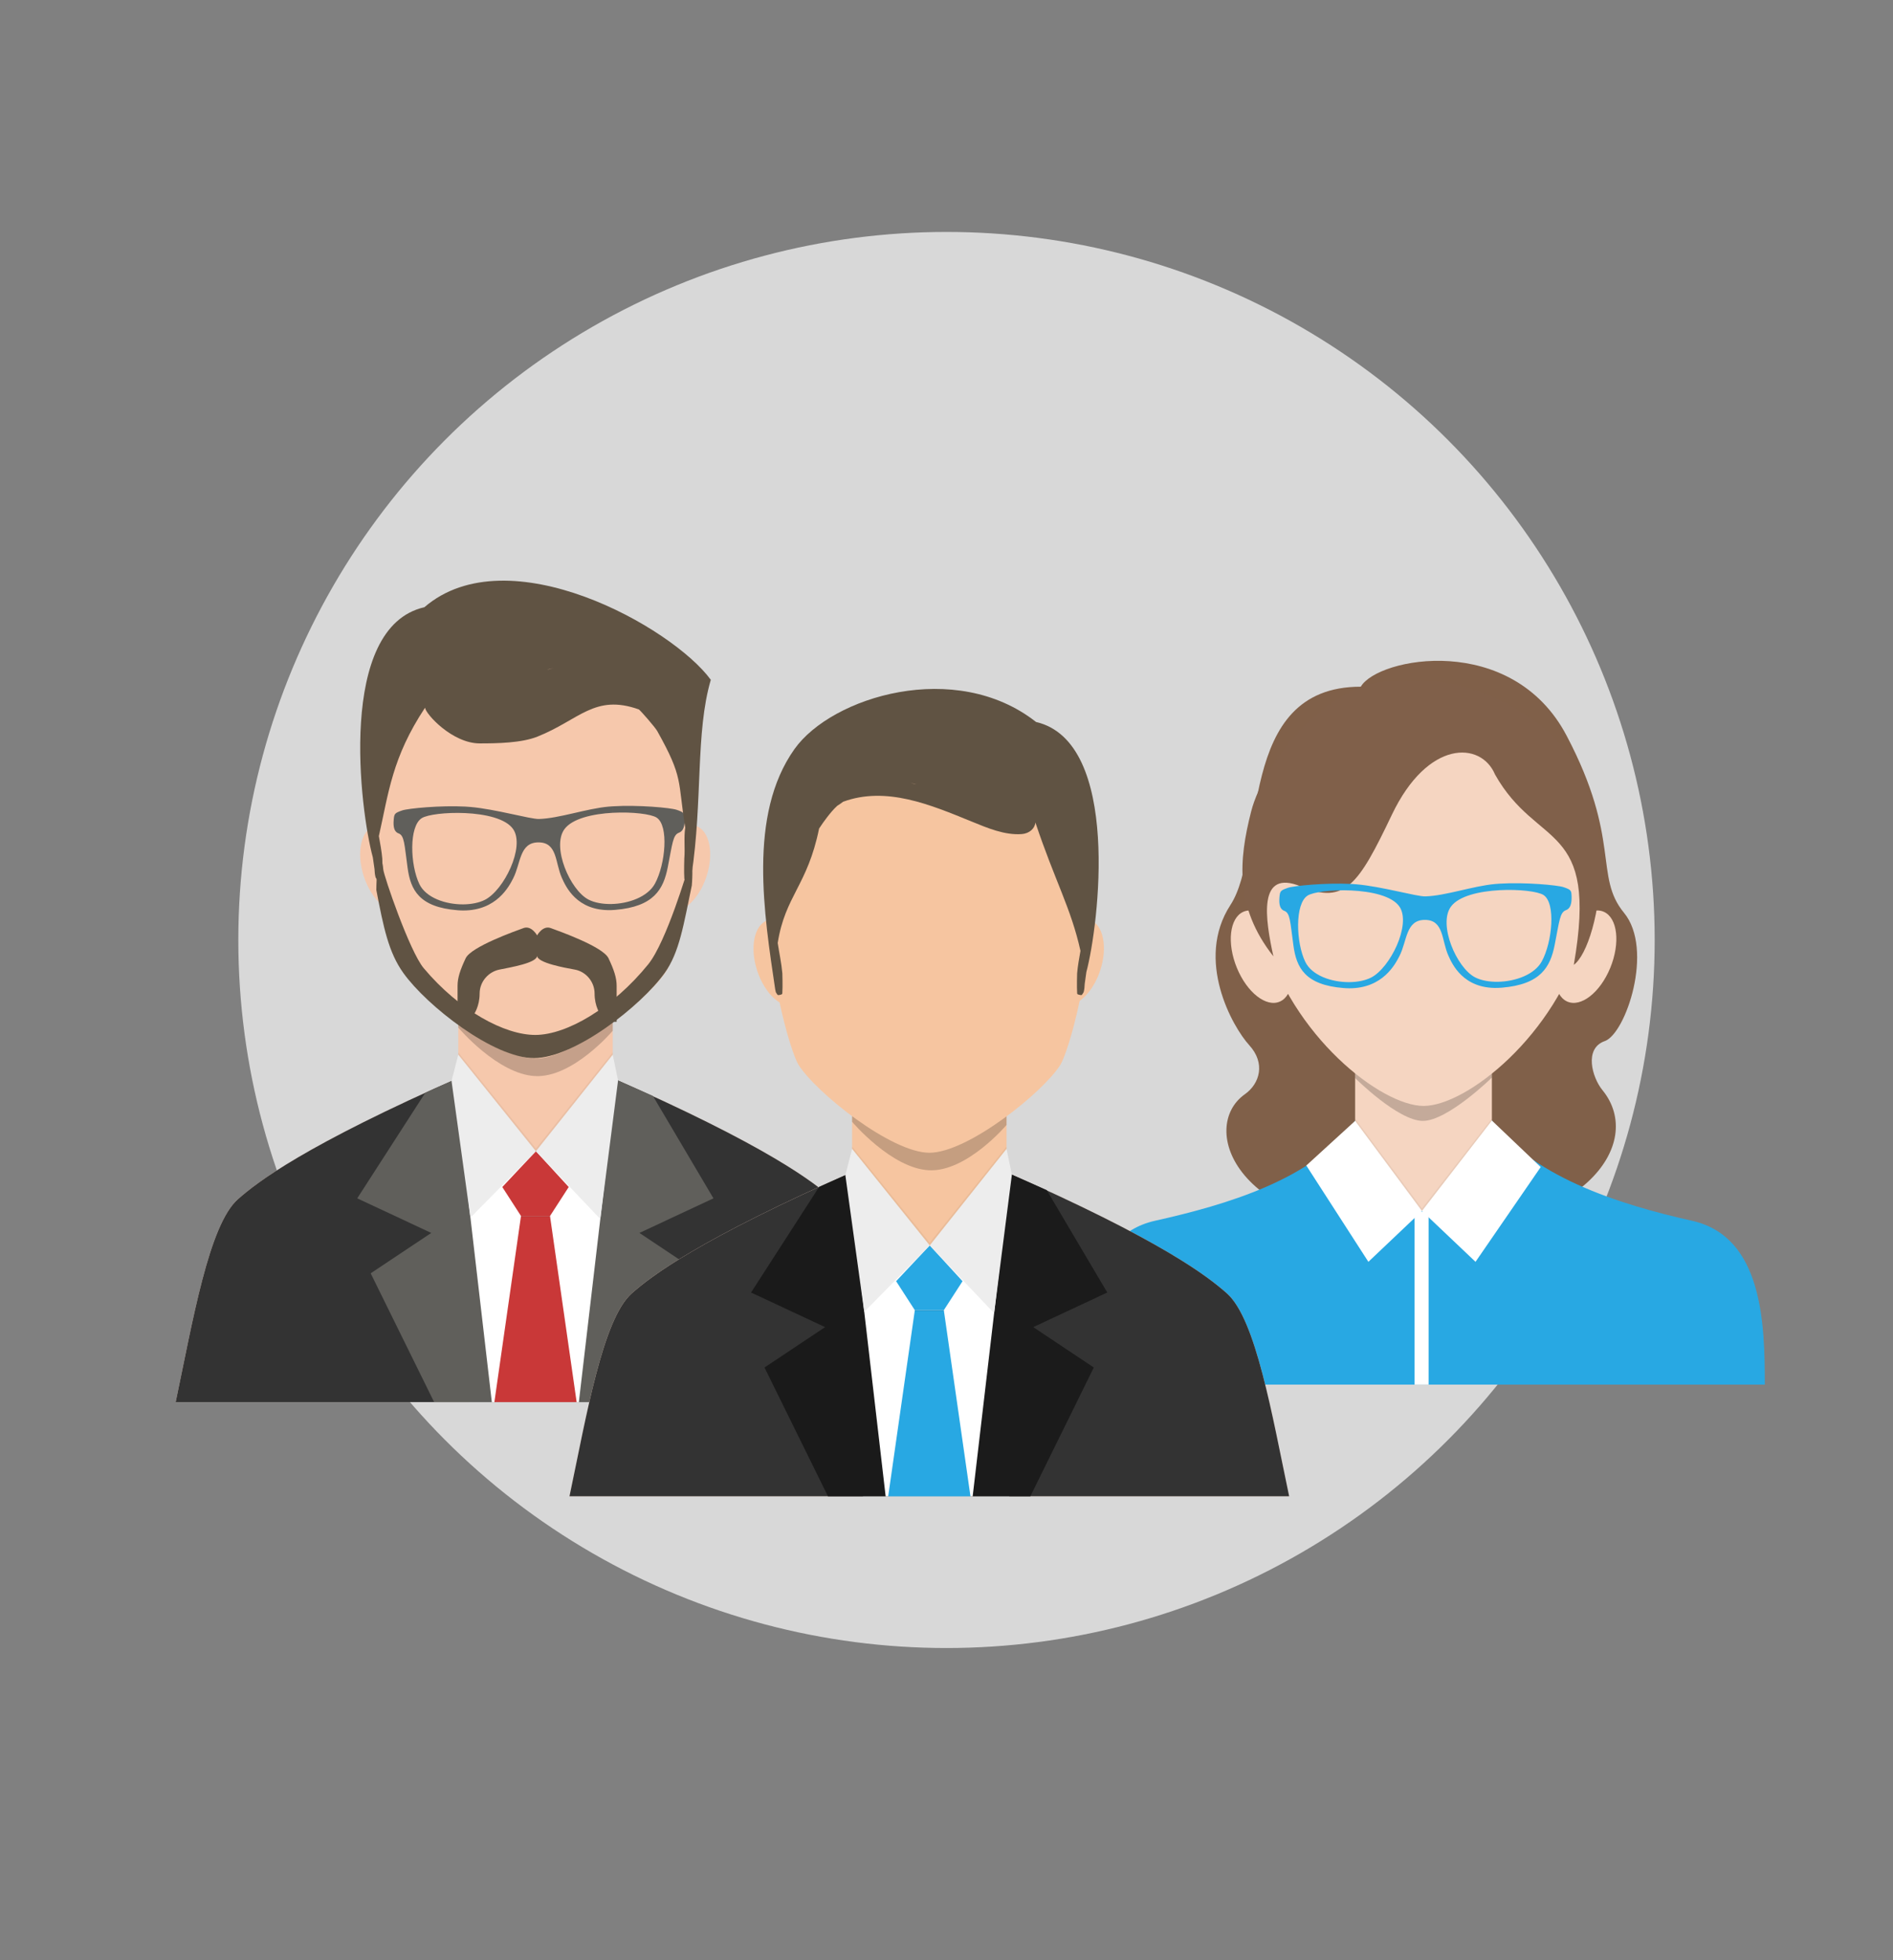 <?xml version="1.0" encoding="utf-8"?>
<!-- Generator: Adobe Illustrator 17.0.0, SVG Export Plug-In . SVG Version: 6.00 Build 0)  -->
<!DOCTYPE svg PUBLIC "-//W3C//DTD SVG 1.1//EN" "http://www.w3.org/Graphics/SVG/1.1/DTD/svg11.dtd">
<svg version="1.1" id="Objects" xmlns="http://www.w3.org/2000/svg" xmlns:xlink="http://www.w3.org/1999/xlink" x="0px" y="0px"
	 width="478.476px" height="495.58px" viewBox="0 0 478.476 495.58" enable-background="new 0 0 478.476 495.58"
	 xml:space="preserve">
<rect x="0" y="0" width="478.476" height="495.58" fill="#808080" stroke="none"/>
<circle fill="#D8D8D8" cx="239.238" cy="237.639" r="179"/>
<g>
	<g>
		<path fill="#FFDECC" d="M117.171,271.931c-40.202,17.623-52.262,27.017-57.028,31.237c-7.347,6.499-11.409,30.732-15.743,51.304
			h90.954h90.952c-4.332-20.573-8.396-44.805-15.742-51.304c-4.765-4.22-16.383-13.373-56.587-30.999L117.171,271.931z"/>
		<path fill="#333333" d="M117.17,271.931c-40.201,17.623-52.261,27.017-57.027,31.237c-7.347,6.499-11.409,30.732-15.743,51.304
			h90.954h90.952c-4.332-20.573-8.396-44.805-15.742-51.304c-4.765-4.22-16.383-13.373-56.587-30.999L117.17,271.931z"/>
		<path fill="#F6C8AC" d="M115.836,236.797v29.836v14.728c10.735,12.693,28.302,13.15,39.039,0v-14.728v-29.836
			C154.875,212.734,115.836,212.734,115.836,236.797z"/>
		<path fill="#F6C8AC" d="M94.649,208.783c3.437-1.135,7.812,2.769,9.77,8.715c1.959,5.945,0.759,11.684-2.68,12.816
			c-3.437,1.132-7.812-2.768-9.769-8.717C90.009,215.65,91.211,209.915,94.649,208.783z"/>
		<path fill="#F6C8AC" d="M175.889,208.783c-3.441-1.135-7.816,2.769-9.773,8.715c-1.959,5.945-0.755,11.684,2.68,12.816
			c3.441,1.132,7.816-2.768,9.773-8.717C180.525,215.65,179.324,209.915,175.889,208.783z"/>
		<path fill="#FFFFFF" d="M135.457,291.052c0,0-27.241,6.501-27.241,8.15c0,1.648,10.365,55.271,10.365,55.271h36.983l4.239-55.035
			L135.457,291.052z"/>
		<polygon fill="#605F5B" points="115.836,272.516 115.836,281.359 124.316,354.473 109.734,354.473 93.694,321.909 
			109.006,311.701 90.294,302.954 107.5,276.253 		"/>
		<polygon fill="#605F5B" points="154.875,272.562 154.875,281.359 146.312,354.473 160.892,354.473 176.932,321.909 
			161.622,311.701 180.332,302.954 165.04,277.075 		"/>
		<path fill="#C93838" d="M126.96,300.092l4.729,7.325c2.442,0,4.887,0,7.331,0l4.73-7.325l-8.294-9.04L126.96,300.092z"/>
		<polygon fill="#C93838" points="131.688,307.416 124.957,354.473 145.753,354.473 139.019,307.416 		"/>
		<path fill="#EDEDED" d="M115.836,266.631l-1.707,6.639l4.775,34.566l16.552-16.786L115.836,266.631z"/>
		<path opacity="0.2" enable-background="new    " d="M115.836,258.376v1.408c0,0,9.972,11.836,19.484,12.264
			c9.511,0.428,19.555-11.46,19.555-11.46v-2.164"/>
		<g>
			<path fill="#F6C8AC" d="M135.387,156.792c-60.053,0-37.036,82.26-33.114,88.562c4.325,6.949,23.413,22.269,33.114,22.269
				c9.704,0,28.788-15.318,33.116-22.269C172.427,239.05,195.442,156.792,135.387,156.792z"/>
		</g>
		<path fill="#EDEDED" d="M154.875,266.631l1.346,6.529l-4.487,35.022l-16.278-17.132L154.875,266.631z"/>
		<polyline opacity="0.05" enable-background="new    " points="115.836,266.631 135.457,291.052 154.875,266.631 154.875,266.05 
			135.457,290.361 115.836,266.05 115.836,266.631 		"/>
		<polygon opacity="0.1" enable-background="new    " points="131.688,307.416 139.019,307.416 139.055,307.656 131.653,307.656 		
			"/>
		<g>
			<path fill="#605343" d="M174.443,217.67c-0.304,1.122-0.616,2.119-0.616,2.119s-5.385,18.33-9.988,24.009
				c-8.913,10.994-20.542,17.803-28.47,17.847c-7.789,0.046-19.268-6.14-28.277-16.889c-3.565-4.253-10.107-23.402-10.216-24.968
				c-0.069-0.975-0.302-1.953-0.513-2.926c-1.205-0.037-1.242,8.13-1.242,8.13c1.818,9.51,3.099,15.777,6.833,20.995
				c5.963,8.335,22.801,21.514,33.024,21.514c10.228,0,27.062-13.177,33.024-21.514c3.763-5.262,4.792-12.266,6.864-22.144
				C174.868,223.845,175.377,217.747,174.443,217.67z"/>
			<g>
				<path fill="#605343" d="M153.802,242.248c-1.384-2.923-12.588-6.879-14.601-7.619c-2.015-0.742-3.443,1.841-3.443,1.841
					s-1.428-2.583-3.443-1.841c-2.014,0.741-13.219,4.697-14.605,7.619c-1.383,2.924-2.057,4.948-2.057,6.952
					c0,2.005,0,9.125,0,9.125s1.985,0.128,3.128-0.739c1.145-0.865,2.448-3.322,2.448-6.382c0-3.059,2.249-5.519,4.98-6.075
					c2.882-0.584,9.55-1.697,9.55-3.509c0,1.811,7.129,3.067,9.549,3.509c2.741,0.5,4.981,3.016,4.981,6.075
					c0,3.06,1.302,5.518,2.445,6.382c1.145,0.867,3.129,0.739,3.129,0.739s0-7.119,0-9.125
					C155.861,247.196,155.188,245.171,153.802,242.248z"/>
			</g>
		</g>
		<path fill="#605F5B" d="M154.461,230.088c0.335-0.01,0.686-0.03,1.044-0.061c9.77-0.817,12.177-5.207,13.272-10.75
			c1.21-6.091,1.287-8.21,2.861-8.768c1.15-0.415,1.433-1.776,1.4-3.364c-0.043-1.579-0.093-1.753-1.997-2.412
			c-1.508-0.526-9.848-1.283-16.106-0.889l-0.027,1.639c4.93-0.268,9.685,0.324,11.062,1.217c3.136,2.03,2.222,11.833-0.422,16.689
			c-1.834,3.371-6.689,5.086-11.062,5.158L154.461,230.088z M136.205,207.047c-2.156,0.052-10.98-2.493-17.255-3.034
			c-0.446-0.043-0.903-0.076-1.374-0.1l-0.026,1.642c5.102,0.233,10.383,1.389,12.191,4.113c2.969,4.469-2.365,15.394-7.189,17.826
			c-1.466,0.739-3.398,1.12-5.428,1.141l-0.029,1.545c8.448,0.012,11.57-6.078,12.612-8.112c1.963-3.824,1.558-9.098,6.393-9.107
			c4.829-0.012,4.197,5.165,5.923,8.986c0.931,2.06,3.672,8.387,12.439,8.139l0.022-1.541c-2.161,0.034-4.218-0.338-5.724-1.114
			c-4.674-2.411-9.351-13.309-6.104-17.79c1.954-2.705,7.196-3.888,12.251-4.161l0.027-1.639c-0.387,0.021-0.768,0.049-1.139,0.085
			C148.142,204.443,141.287,206.915,136.205,207.047z M117.575,203.914c-6.196-0.33-14.405,0.451-15.92,0.971
			c-1.949,0.675-2.009,0.848-2.147,2.432c-0.133,1.583,0.073,2.947,1.192,3.352c1.538,0.553,1.487,2.675,2.329,8.759
			c0.757,5.54,2.892,9.914,12.618,10.689c0.497,0.043,0.98,0.058,1.447,0.064l0.029-1.545c-4.469,0.036-9.44-1.655-11.112-5.11
			c-2.348-4.848-2.677-14.641,0.596-16.693c1.412-0.886,6.097-1.497,10.943-1.276L117.575,203.914z"/>
	</g>
	<path fill="#343434" d="M229.354,192.764l4.729,7.325c2.442,0,4.887,0,7.331,0l4.73-7.325l-8.294-9.04L229.354,192.764z"/>
	<polygon fill="#343434" points="234.082,200.089 227.351,247.145 248.147,247.145 241.413,200.089 	"/>
	<path fill="#605343" d="M107.267,153.512c21.196-18.25,62.707,5.053,72.396,18.353c-3.91,13.37-2.007,30.416-4.877,49.405
		c0.001-0.029,0-0.054,0.002-0.082c-0.034,0.191-0.073,0.385-0.125,0.589c-0.041,0.154-0.387,0.592-0.454,0.712
		c-0.101,0.18-0.853-0.016-1.103-0.133c-0.091-0.041-0.132-0.157-0.136-0.254c-0.116-1.676-0.012-4.998-0.007-5.035
		c0.227-2.612-0.153-5.268,0.238-7.821c-1.945-11.97-0.374-12.472-7.076-24.426c-0.565-1.007-4.152-5.094-4.638-5.463
		c-11.183-3.998-15.081,2.663-25.636,6.868c-4.036,1.608-10.115,1.717-14.581,1.717c-6.956,0-13.696-7.455-13.837-9.022
		c-8.362,12.612-9.218,21.623-11.672,32.456c0.336,1.88,0.699,3.761,0.866,5.692c0.006,0.037,0.108,3.359-0.005,5.035
		c-0.005,0.097-0.047,0.213-0.137,0.254c-0.249,0.118-1.003,0.313-1.104,0.133c-0.067-0.12-0.415-0.557-0.455-0.712
		c-0.189-0.723-0.227-1.333-0.265-2.058c-0.127-0.947-0.298-1.961-0.428-2.983C91.024,205.012,85.132,158.545,107.267,153.512z
		 M138.76,169.197c0.347-0.105,0.692-0.203,1.037-0.302c-0.514,0.122-1.027,0.252-1.542,0.393
		C138.423,169.255,138.592,169.227,138.76,169.197z"/>
	<polygon opacity="0.1" enable-background="new    " points="234.082,200.089 241.413,200.089 241.449,200.329 234.047,200.329 	"/>
	<g>
		<path fill="#806049" d="M343.955,173.605c4.256-7.395,38.18-13.917,52.02,12.374c13.843,26.29,6.871,35.499,14.503,44.779
			c7.638,9.281,0.449,30.576-4.857,32.441c-5.306,1.864-3.177,9.232-0.588,12.395c11.043,13.508-4.925,36.275-47.562,36.044
			c-45.576-0.251-54.518-26.73-42.834-34.99c3.81-2.697,5.287-7.869,1.114-12.425c-4.173-4.559-13.796-21.539-4.729-35.459
			C320.091,214.848,312.166,173.586,343.955,173.605z"/>
		<path fill="#28A8E3" d="M376.112,281.838c-0.335,0.525-33.296,1.052-33.662,1.572c-10.35,14.765-32.717,21.235-50.501,25.212
			c-17.697,3.956-18.38,26.439-18.41,41.412h172.538c-0.027-14.973-0.356-37.372-18.413-41.412
			C409.607,304.586,385.931,297.275,376.112,281.838z"/>
		<path fill="#F5D5C1" d="M342.521,250.299v28.356v13.994c8.66,17.72,24.21,18.179,34.572,0v-13.994v-28.356
			C377.093,227.432,342.521,227.432,342.521,250.299z"/>
		<path fill="#F5D5C1" d="M405.407,230.524c-3.454-1.555-8.332,2.262-10.895,8.519c-2.566,6.264-1.847,12.599,1.607,14.153
			c3.454,1.555,8.334-2.258,10.898-8.519C409.579,238.416,408.86,232.082,405.407,230.524z"/>
		<path fill="#F5D5C1" d="M314.24,230.524c3.453-1.555,8.331,2.258,10.898,8.519c2.562,6.264,1.844,12.599-1.61,14.153
			c-3.453,1.555-8.331-2.258-10.897-8.519C310.066,238.416,310.789,232.082,314.24,230.524z"/>
		<path opacity="0.2" enable-background="new    " d="M342.521,271.364v1.178c0,0,10.846,10.832,17.125,10.832
			c6.277,0,17.447-10.952,17.447-10.952v-1.058H342.521z"/>
		<path fill="#F5D5C1" d="M359.841,279.594c-10.735,0-33.414-17.694-40.423-43.035c-7.08-25.591,6.251-62.295,40.423-62.295
			c34.169,0,47.502,36.704,40.42,62.295C393.25,261.899,370.574,279.594,359.841,279.594z"/>
		<path fill="#80604A" d="M351.8,205.998c-8.385,17.578-11.786,22.768-22.935,18.127c-11.147-4.639-9.032,8.367-7.003,17.646
			c-9.873-12.533-8.713-24.436-5.643-36.537c3.365-13.262,20.338-33.437,36.259-33.066c8.651-0.909,21.742,0.164,35.669,10.203
			c24.32,17.527,16.198,56.907,9.647,61.552c6.345-36.473-9.192-29.049-19.913-48.128C374.36,187.406,360.913,186.887,351.8,205.998
			z"/>
		<rect x="357.55" y="306.296" fill="#FFFFFF" width="3.544" height="43.738"/>
		<g>
			<polygon fill="#FFFFFF" points="342.521,283.375 330.182,294.654 345.873,319.002 359.416,306.155 			"/>
			<polygon fill="#FFFFFF" points="377.093,283.291 389.43,295.047 372.955,319.002 359.416,306.155 			"/>
		</g>
		<path fill="#28A8E3" d="M378.58,249.755c0.338-0.01,0.689-0.031,1.05-0.061c9.811-0.82,12.229-5.229,13.329-10.796
			c1.214-6.116,1.292-8.244,2.872-8.805c1.156-0.417,1.439-1.784,1.406-3.378c-0.043-1.588-0.093-1.759-2.006-2.423
			c-1.515-0.53-9.891-1.289-16.176-0.893l-0.026,1.647c4.951-0.27,9.725,0.325,11.108,1.222c3.15,2.039,2.23,11.884-0.423,16.76
			c-1.842,3.385-6.719,5.108-11.112,5.181L378.58,249.755z M360.247,226.617c-2.164,0.052-11.027-2.504-17.328-3.047
			c-0.448-0.043-0.906-0.076-1.382-0.1l-0.024,1.65c5.122,0.233,10.427,1.393,12.244,4.129c2.982,4.487-2.375,15.46-7.219,17.904
			c-1.472,0.741-3.412,1.124-5.451,1.145l-0.03,1.553c8.484,0.012,11.618-6.106,12.665-8.147c1.972-3.84,1.564-9.137,6.42-9.145
			c4.849-0.012,4.214,5.187,5.949,9.024c0.936,2.07,3.687,8.423,12.49,8.174l0.022-1.547c-2.169,0.035-4.234-0.339-5.746-1.118
			c-4.697-2.422-9.391-13.367-6.13-17.867c1.961-2.717,7.226-3.904,12.303-4.178l0.026-1.647c-0.389,0.021-0.771,0.049-1.144,0.085
			C372.235,224,365.35,226.484,360.247,226.617z M341.537,223.47c-6.223-0.332-14.466,0.453-15.988,0.975
			c-1.957,0.677-2.018,0.851-2.156,2.443c-0.134,1.589,0.072,2.96,1.197,3.367c1.545,0.555,1.494,2.685,2.341,8.797
			c0.76,5.563,2.903,9.958,12.672,10.735c0.499,0.043,0.982,0.058,1.453,0.064l0.03-1.553c-4.488,0.036-9.48-1.661-11.16-5.132
			c-2.358-4.868-2.688-14.704,0.598-16.765c1.418-0.889,6.122-1.504,10.99-1.282L341.537,223.47z"/>
		<polygon opacity="0.05" enable-background="new    " points="342.521,283.375 359.416,306.155 377.093,283.291 377.074,282.807 
			359.416,305.513 342.521,282.807 		"/>
	</g>
	<g>
		<path fill="#FFDECC" d="M216.714,295.74c-40.202,17.623-52.263,27.017-57.029,31.237c-7.346,6.499-11.409,30.732-15.742,51.304
			h90.953h90.953c-4.332-20.573-8.397-44.805-15.743-51.304c-4.765-4.22-16.383-13.373-56.586-30.999L216.714,295.74z"/>
		<path fill="#333333" d="M216.712,295.74c-40.201,17.623-52.261,27.017-57.027,31.237c-7.346,6.499-11.409,30.732-15.742,51.304
			h90.953h90.953c-4.332-20.573-8.397-44.805-15.743-51.304c-4.765-4.22-16.383-13.373-56.586-30.999L216.712,295.74z"/>
		<path fill="#F6C5A0" d="M215.377,260.605v29.836v14.728c10.735,12.693,28.302,13.15,39.039,0v-14.728v-29.836
			C254.415,236.544,215.377,236.544,215.377,260.605z"/>
		
			<ellipse transform="matrix(-0.95 0.313 -0.313 -0.95 461.638 412.702)" fill="#F6C5A0" cx="197.725" cy="243.37" rx="6.554" ry="11.333"/>
		
			<ellipse transform="matrix(-0.95 -0.313 0.313 -0.95 453.986 559.58)" fill="#F6C5A0" cx="271.893" cy="243.363" rx="6.556" ry="11.334"/>
		<path fill="#FFFFFF" d="M234.999,314.861c0,0-27.242,6.501-27.242,8.151c0,1.648,10.365,55.271,10.365,55.271h36.983l4.239-55.035
			L234.999,314.861z"/>
		<polygon fill="#1A1A1A" points="215.377,296.326 215.377,305.169 223.856,378.283 209.276,378.283 193.236,345.719 
			208.548,335.51 189.836,326.762 207.042,300.062 		"/>
		<polygon fill="#1B1B1B" points="254.415,296.371 254.415,305.169 245.854,378.283 260.434,378.283 276.473,345.719 
			261.165,335.51 279.873,326.762 264.582,300.885 		"/>
		<path fill="#28A8E3" d="M226.503,323.901l4.727,7.325c2.443,0,4.887,0,7.332,0l4.73-7.325l-8.292-9.04L226.503,323.901z"/>
		<polygon fill="#28A8E3" points="231.23,331.226 224.5,378.283 245.294,378.283 238.562,331.226 		"/>
		<path fill="#EDEDED" d="M215.377,290.441l-1.706,6.639l4.775,34.566l16.552-16.786L215.377,290.441z"/>
		<path opacity="0.2" enable-background="new    " d="M215.377,282.186v1.408c0,0,9.973,11.836,19.484,12.263
			c9.512,0.428,19.555-11.46,19.555-11.46v-2.164"/>
		<g>
			<path fill="#F6C5A0" d="M234.929,180.6c-60.053,0-37.036,82.26-33.114,88.561c4.324,6.949,23.413,22.269,33.114,22.269
				c9.704,0,28.787-15.318,33.115-22.269C271.968,262.86,294.983,180.6,234.929,180.6z"/>
			<path fill="#605343" d="M261.868,182.522c-20.282-15.96-51.599-6.444-61.056,6.856c-11.835,16.645-7.649,41.914-4.848,60.902
				c-0.001-0.029,0-0.054-0.001-0.082c0.032,0.191,0.07,0.386,0.122,0.59c0.039,0.154,0.378,0.591,0.444,0.712
				c0.099,0.18,0.834-0.016,1.077-0.134c0.089-0.041,0.129-0.157,0.133-0.254c0.114-1.675,0.012-4.998,0.007-5.035
				c-0.222-2.612-0.79-5.128-1.173-7.682c1.898-11.97,7.516-14.487,10.461-28.925c0.622-0.965,1.29-1.899,1.988-2.811
				c0.804-1.048,1.638-2.056,2.609-2.951c0.512-0.311,1.004-0.649,1.478-1.018c10.915-3.998,22.17,0.798,32.474,5.003
				c3.939,1.608,8.359,3.509,12.704,3.171c1.856-0.145,3.281-1.369,3.418-2.935c4.932,14.773,8.998,21.623,11.395,32.456
				c-0.329,1.881-0.682,3.761-0.846,5.692c-0.004,0.037-0.105,3.359,0.006,5.035c0.005,0.097,0.045,0.213,0.134,0.254
				c0.244,0.118,0.978,0.313,1.077,0.134c0.066-0.12,0.403-0.557,0.444-0.712c0.185-0.723,0.222-1.333,0.258-2.059
				c0.126-0.947,0.291-1.961,0.417-2.983C277.721,234.022,283.472,187.557,261.868,182.522z M231.127,198.207
				c-0.337-0.105-0.674-0.203-1.011-0.302c0.501,0.122,1.003,0.252,1.506,0.394C231.457,198.266,231.292,198.237,231.127,198.207z"
				/>
		</g>
		<path fill="#EDEDED" d="M254.415,290.441l1.348,6.529l-4.488,35.022l-16.277-17.132L254.415,290.441z"/>
		<polyline opacity="0.05" enable-background="new    " points="215.377,290.441 234.999,314.861 254.415,290.441 254.415,289.859 
			234.999,314.17 215.377,289.859 215.377,290.441 		"/>
		<polygon opacity="0.1" enable-background="new    " points="231.23,331.226 238.562,331.226 238.597,331.465 231.195,331.465 		
			"/>
	</g>
</g>
</svg>

